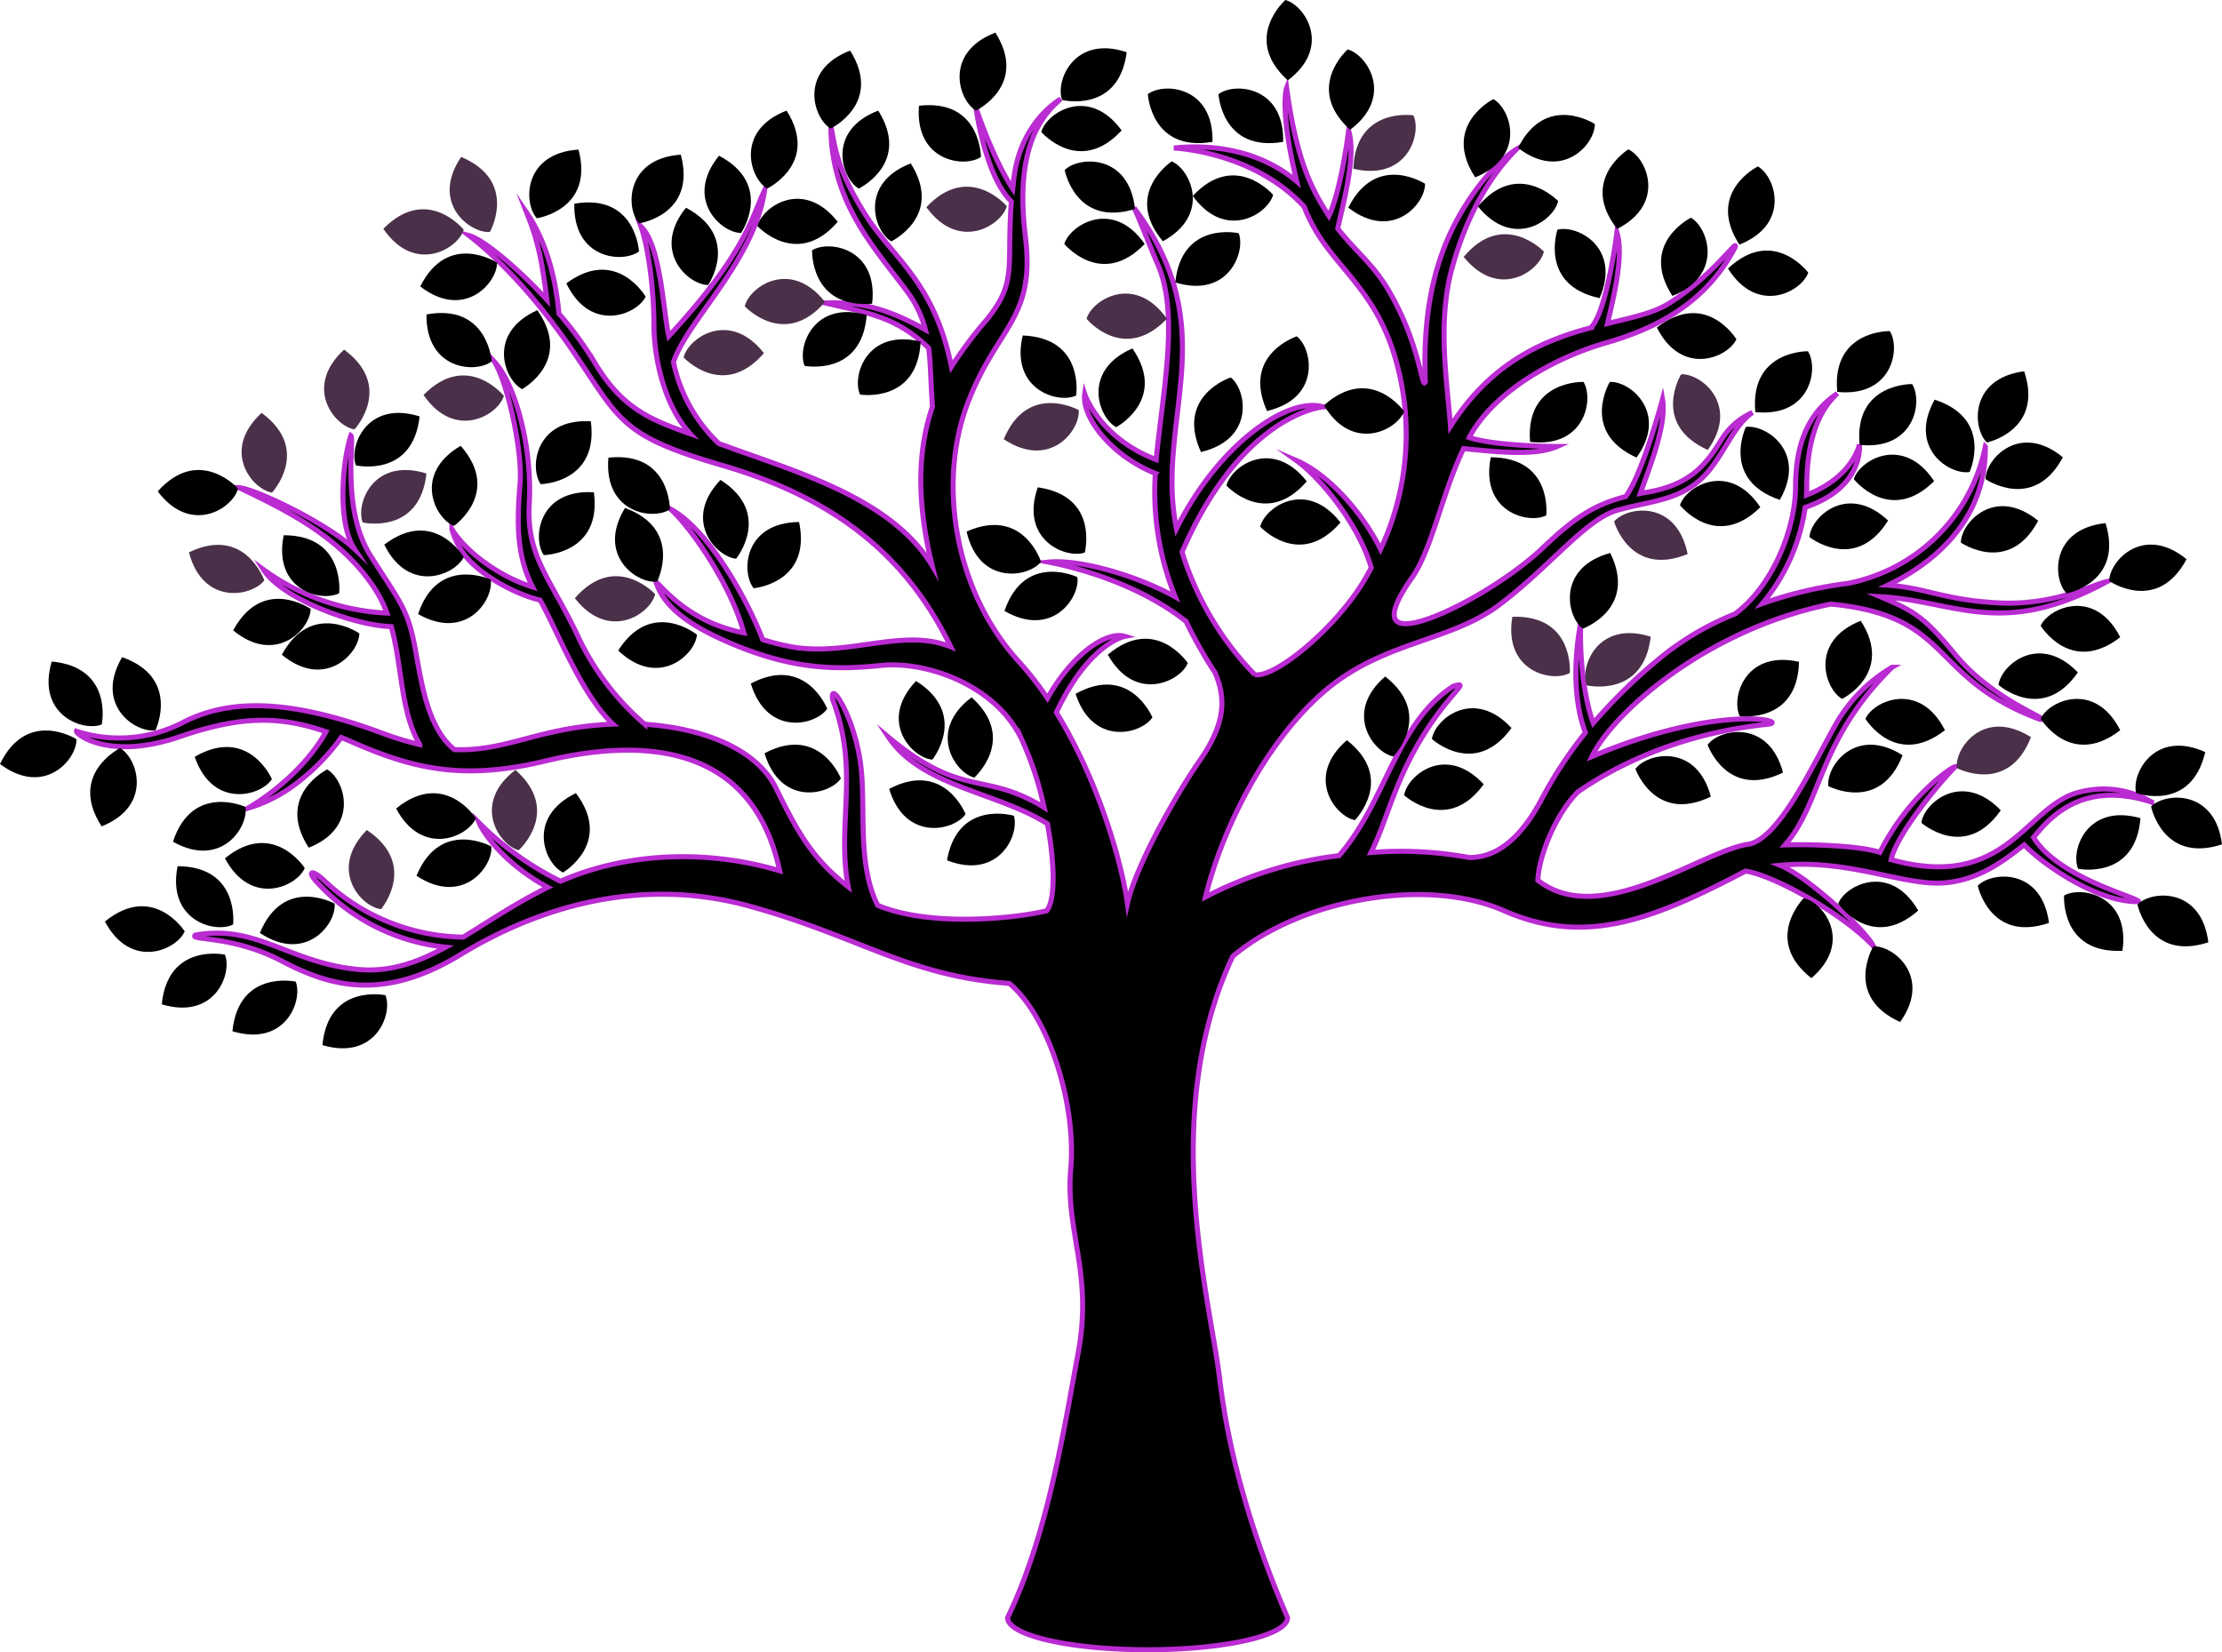 <svg xmlns="http://www.w3.org/2000/svg" viewBox="0 0 440.52 327.61"><defs><style>.cls-1{stroke:#ba2bd2;stroke-miterlimit:10;}.cls-2{fill:#4b304a;}</style></defs><g id="Layer_2" data-name="Layer 2"><g id="Layer_2-2" data-name="Layer 2"><path class="cls-1" d="M412.53,157c-10.92,2.4-14.38,19.91-37.61,13.46.92-4.43,8.11-13.65,12.72-18.44-.69,0-9.41,5.9-14.94,17-3.87-1.3-13.27-1.66-18.81-1.48,7.38-8.48,6.46-20.65,21.21-35.22a30.77,30.77,0,0,0-11.43,11.8c-4.61,8.3-10.88,21.76-16.78,23.24-9.22,1.1-29.51,17-42,7.19.18-5,3.68-13.28,7.92-17.52,7.2-5,19.92-11.62,38-13.46,3.5-.74-10.86-3.87-35.21,6.45,3.68-7.93,21.93-25.07,47.38-30.24,24.52,2.4,19.12,14.57,41.49,22.87,2.58.18-9.17-3.61-16.72-12.73-6.17-7.45-8-8.66-15-11.61,14.57.73,24,8.48,45-3-2.32.38-10.32,4.79-21.38,4.24s-14.39-3-22.13-3.51c10.51-5,19.54-14,19.36-27.47a34.58,34.58,0,0,1-27.29,27.11,81.69,81.69,0,0,0-16.92,4,38.13,38.13,0,0,0,8.49-19.07c11.69-4,10.76-12.19,10.77-12.56h0c0,.07-1.21,6.5-10.51,10.11,0-.57.06-1.14.06-1.69,0-8.66,2.07-14.8,6.07-18.45h0c-5.1,3.39-8.29,9-8.29,18.45,0,8.28-4.47,19.67-12,25.26a57.12,57.12,0,0,0-13.61,7.74,105.83,105.83,0,0,0-14.5,13.92c-1.85-5-2.79-13.49-2.46-19.94,0,0-2.74,12.19.9,21.83a82.25,82.25,0,0,0-8.65,13.14c-5.16,9.78-10.51,11.62-14.38,11.62a74.74,74.74,0,0,0-19.48-1c3-5.93,4.29-12.68,9.16-21.2,5.9-10.32,11.06-13,7.13-11.76-11.41,7.42-13.26,22.86-22.63,33.58A77.55,77.55,0,0,0,239,177.85c2.76-11.62,10.69-29.14,22.68-40s25.63-10.32,35.77-18.07,17-16.87,23.23-18.62,11.44-1.85,16.05-5.72,6.55-10.79,10.69-13.64a13.84,13.84,0,0,0-6.17,5.42c-3,4.89-6.18,9-15,10.43l-1.06.2c1.8-5.11,5.29-13.6,4.41-18.67,0,0-3.94,14.78-7.31,19.29C316,100.06,312,102.79,306,108.51c-7.19,6.83-19.36,13.65-25.44,14.94s-4.8-3-.56-9c3.87-5.54,5.9-16.6,10.15-25.5,5.44.51,14,1.62,18.56-.42,0,0-12,0-17.44-1.78a3.24,3.24,0,0,1,.17-.32c5.16-9.22,17.33-15.68,26.92-18.44S338,60.39,343.94,49.14c.92-2.4-4.35,5.67-13.24,11.13-2.95,1.82-7.19,2.7-12,3.88,1.22-5.35,3.27-13.42,1.86-18.05,0,0-1.91,15.25-5,18.69,0,0,0,.1,0,.15-9.11,2.43-19.74,6.61-28,19.6-.55-8.29-2.76-20.41.37-31.59s7.93-18.56,12.72-23.36c0,0-3.68,2.06-8.2,8.29-6.45,8.89-10.6,20.29-9.87,37.81-.73,1.85-.92-7.37-7.37-18.25-3.06-5.16-6.57-7.7-10-12.13,1.13-5.24,3.7-14.36,2.16-19.4,0,0-1.46,11.69-3.91,16.91-3.14-4.89-6.35-10.42-8.38-25.4,0,0-1.5,3.88,2,18.56-10.27-8.75-23.76-6.61-24.38-6.63h0c.16,0,15.83.7,25.86,11.64C263,52.77,272.66,55.85,277,72.37a53.74,53.74,0,0,1-3.3,36.54C270.15,101.68,263.32,94,257,91.3c4.45,3.18,12.19,12.21,14.86,21.26-.44.84-.89,1.64-1.34,2.41-5.53,9.4-17.7,19.54-21.76,18.81a60.75,60.75,0,0,1-14.42-24.31c12-27.6,28-28.79,28-28.79-7.2-2.11-20.93,7.66-29.1,24.17a47.24,47.24,0,0,1-.86-7.58c-.55-18.63,8.48-34.67-7.56-56.06.47.64,3.86,9.36,4.52,10.78,3.84,8.31,2.12,20.2.64,32.37-.26,2.18-.55,4.43-.76,6.78-11.31-4.33-14.17-13-14.17-13-.64,4.48,5.16,12.19,14,15.73A55.48,55.48,0,0,0,233,118.35c-7.44-4.14-18.82-7.51-25.11-6.89,4.32.83,17.29,3.88,27.24,11.75a92.26,92.26,0,0,0,5.77,10.2c2.21,5.16,2,10.14-3,17.33s-12.72,21-14.38,28.4c-1.17-8.29-5.78-24.39-14.1-37.88C215.91,127.5,223,126.18,223,126.18c-3.74-1.14-10.64,3.78-15.33,12.28a64.88,64.88,0,0,0-5.68-7.27c-13.09-14.38-16-35.95-10.14-51.26s13.46-16.59,11.44-33,2.39-23.42,7-27.29c0,0-8.39,4.6-9.4,16.78,0,.34-.07.67-.11,1-3-4.55-5.75-11.55-7.27-15.94,0,0,1.79,13.36,7,18.49-1,13.1,1.28,15.9-5,23.55a79.79,79.79,0,0,0-6.88,9.19c-3.45-16.94-11.55-21.37-17.09-30.19-5.9-9.38-6-13.67-6.82-17.54,0,15.31,8.85,24.34,15.12,32.83a21.14,21.14,0,0,1,3.62,7.57c-7-3.88-12.29-5.59-19.85-5.3,8.57,2,14.11,2.74,20.51,8.94.43,3.49.4,7.24.75,11.62-2.61,7.55-3.51,17.56-.05,31.56-7.93-13.27-26.93-18.62-40-23.42l-2.3-.82a30.93,30.93,0,0,1-9-16.14c2.59-8.11,16.05-20.1,18.07-34.11-2.67,5.57-3.68,12.35-19,28.95-1.1-4.8-1.56-18-5.53-21.76,1.48,4.05,2.58,12.54,2.58,19.54,0,6.07,1.84,15.77,7.22,21.58-8.3-2.89-13.72-5.31-19-14.2a71.8,71.8,0,0,0-7.05-9.63c-1.06-11.95-5.16-18.2-6.39-20,1.46,3.76,2.78,7,4,17.25-6.18-6.71-12.74-12-15.43-12.73,4.35,3.35,12.35,10.7,21.2,23.79s9.22,16,28.95,21.76,35.59,15.85,45.36,36c-9.4-3.87-20.28,2-31.53,0a45.52,45.52,0,0,1-5.77-1.45c-3.1-8.1-10.82-21.91-18.32-25.9,3.86,3.38,12,14.9,14.6,24.58-9.91-1.92-14.91-7.61-17.43-10.13,1.29,4.32,5.49,8,13.09,11.43,13.45,6.1,22.5,6.08,31.53,5.16s22.68,3.87,27.85,14.57A65.45,65.45,0,0,1,207,160.11c-11.93-7.32-16.08-1.63-30.85-13.94,6.56,9.81,21.68,10.93,31.51,17.17,1.43,7.82,1.62,15.07-.16,17.27-7.85,1.8-23.82,3-33.51-1.11-4-8.21-2.39-18.19-3.25-26.94-1-10.05-6.39-18.23-5.65-13.81,5.4,14.19.71,24.66,3.08,37.09-7-5.48-9.85-10.43-14.33-19.57-3.78-7.68-14.22-11.87-26-12.65a52.21,52.21,0,0,1-13.41-17.77c-5.44-11.44-10.09-15.47-9.5-26,.62-10.92-2.63-23.37-6.82-28,2.77,4.79,5.49,18,5,24-.68,8.09-.67,14.32,2.48,20.54-6.48-2-13.18-6.87-16-11.47a14.89,14.89,0,0,0,2.9,5.59c3.59,4.16,10.31,7.5,14.58,8.48,3.48,6.15,8.2,18.8,14.48,24.6-1.7.06-3.41.19-5.11.39-11.14,1.29-17.1,5-26.37,4.66-5.34-4.42-6.48-13.14-7.75-20-1.47-7.93-3-9.22-8.85-18.44S70.3,86.94,69.56,86.39c-1.66,5-2.77,17.15.74,22.49-5.72-5.34-19.92-12-22.87-12.17,8.85,4.26,20.1,9.59,26.92,20.1a24,24,0,0,1,2.36,4.76,45.39,45.39,0,0,1-24.48-8.63c3.77,5.9,18.18,11.11,25.34,11.31,2.21,8,1.81,16.87,5.66,23.39a58.73,58.73,0,0,1-7.4-2.25c-19.36-7.19-31-6.64-39.83-2A27.49,27.49,0,0,1,15.16,145c-.18.56,6.53,5.86,20.42,1.09,11.87-4.08,19.67-4.26,29.05-1-3.42,6.19-9.66,11.73-15.48,15.16a29,29,0,0,0,8.61-4.17,42.61,42.61,0,0,0,9.89-9.85c.63.25,1.26.52,1.91.8,11.8,5.17,21.76,7.93,38.54,3.87s40.75-5,46.47,21.76c-12.37-3.71-28.64-4.37-43.44,2.08A60.62,60.62,0,0,1,95,163.18h0c.73,1.81,4.82,8,13.6,12.76-6.38,3.15-11.72,6.81-16.77,9.88a41,41,0,0,1-27.9-11.54c-2.44-2.1-2.9-1.21-1,.73a40,40,0,0,0,25.43,12.8c-5.53,3-10.95,5-17.35,4.42-13.64-1.29-20.09-9-32.26-6.82-1.48,1.1,7.37,0,17.14,5.16s20.29,7.93,35.41-1.29,35.4-15.67,57.34-9.59S180,193.52,200.11,195c7.93,6.64,13.28,24.16,12.17,36.7s4.43,20.65,1.48,36.51-6.09,36.14-14,52.55c0,3.52,12.43,6.36,27.75,6.36s27.75-2.84,27.75-6.36c-6.82-15.86-11.61-31.9-13.46-47.39s-12.17-52.37,2.58-83.71c12.91-11.07,38-16,53.73-9.1s28.76,2.29,47.94-7.83c5.16.7,18.93,8.07,25.38,14.9-1.59-3.24-13-13.81-18.53-16.05,13.28-1.3,24.06,3.88,32,3.51s13.65-5.53,16.41-7.56c3.51,3.69,14.39,11.43,22.68,11.25-.18-.92-15.85-4.61-20.83-12.73,2.76-3.31,9.22-11.61,23.42-7A18.75,18.75,0,0,0,412.53,157Z"/><path d="M58.62,194.64s-11.31-2.45-12.54,9.84C56.65,207.68,60.09,198.33,58.62,194.64Z"/><path d="M44.6,189.3s-11.3-2.46-12.53,9.84C42.64,202.33,46.08,193,44.6,189.3Z"/><path d="M36.62,184.67s-6.24-9.75-15.82-1.94C26,192.47,35.05,188.31,36.62,184.67Z"/><path d="M60.42,172.13s-6.24-9.74-15.82-1.94C49.8,179.94,58.85,175.78,60.42,172.13Z"/><path d="M46.21,183.32s1.39-11.49-11-11.57C33.05,182.57,42.67,185.13,46.21,183.32Z"/><path d="M48.66,160s-10.51-4.84-14.37,6.9C43.92,172.32,49.3,163.94,48.66,160Z"/><path d="M53.91,154.48s-4.62-10.61-15.31-4.42C42.19,160.51,51.78,157.83,53.91,154.48Z"/><path d="M64.86,152.57s-10.37,5.15-3.65,15.52C71.46,164,68.31,154.53,64.86,152.57Z"/><path d="M23.8,148.34s-10.37,5.15-3.65,15.52C30.4,159.75,27.26,150.3,23.8,148.34Z"/><path d="M15.16,146.57S5.39,140.37,0,151.49C8.82,158.13,15.27,150.54,15.16,146.57Z"/><path d="M20.17,143.65s2.39-11.32-9.91-12.48C7.12,141.76,16.49,145.15,20.17,143.65Z"/><path d="M30.82,144.81s5-10.42-6.61-14.5C18.62,139.84,26.89,145.38,30.82,144.81Z"/><path d="M61.59,120.74S52.1,114.11,46.23,125C54.75,132,61.53,124.71,61.59,120.74Z"/><path d="M71.24,125.6s-9.49-6.63-15.36,4.23C64.4,136.86,71.18,129.57,71.24,125.6Z"/><path class="cls-2" d="M52.4,115.08s-3.81-10.93-14.94-5.56C40.25,120.2,50,118.26,52.4,115.08Z"/><path d="M67.24,117.63s1.32-11.5-11-11.5C54.07,117,63.71,119.47,67.24,117.63Z"/><path d="M47.2,96.88s-7.68-8.65-15.93.55C37.92,106.25,46.21,100.73,47.2,96.88Z"/><path class="cls-2" d="M53.93,97.67s7.88-8.47-2.06-15.8C43.73,89.34,50,97.06,53.93,97.67Z"/><path class="cls-2" d="M70.28,85.14s7.88-8.48-2.06-15.81C60.08,76.8,66.36,84.52,70.28,85.14Z"/><path d="M70.56,92.28s11.28,2.57,12.63-9.71C72.66,79.27,69.12,88.58,70.56,92.28Z"/><path class="cls-2" d="M71.91,103.6s11.28,2.57,12.64-9.71C74,90.59,70.47,99.9,71.91,103.6Z"/><path d="M90,104.28s9.5-6.61,1.33-15.88C81.77,94,86.27,102.85,90,104.28Z"/><path d="M91.94,110.45S86,100.5,76.19,108C81.06,117.89,90.25,114,91.94,110.45Z"/><path d="M97.28,114.92s-10.5-4.87-14.39,6.85C92.51,127.2,97.91,118.84,97.28,114.92Z"/><path d="M97.49,71.65s-.79-11.54-12.94-9.3C84.42,73.39,94.35,74.1,97.49,71.65Z"/><path class="cls-2" d="M99.9,78.5s-7.28-9-15.93-.18C90.21,87.43,98.75,82.3,99.9,78.5Z"/><path class="cls-2" d="M91.94,45.55s-7.28-9-15.94-.18C82.24,54.48,90.78,49.35,91.94,45.55Z"/><path d="M98.54,52.08s-9.69-6.33-15.22,4.72C92.06,63.56,98.6,56.05,98.54,52.08Z"/><path class="cls-2" d="M97.12,46s5.69-10.07-5.69-14.88C85.25,40.24,93.16,46.29,97.12,46Z"/><path d="M106.43,43.28s11.44-1.69,8.26-13.62C103.67,30.39,103.74,40.35,106.43,43.28Z"/><path d="M126.71,44.29s11.45-1.68,8.26-13.62C124,31.41,124,41.36,126.71,44.29Z"/><path d="M126.69,49.85s-.65-11.56-12.83-9.46C113.6,51.43,123.53,52.25,126.69,49.85Z"/><path d="M128,58.82s-5.81-10-15.72-2.63C117.07,66.16,126.29,62.4,128,58.82Z"/><path d="M152.09,37.39s10.44-5,3.86-15.46C145.64,25.89,148.66,35.38,152.09,37.39Z"/><path d="M164.68,25.49s10.43-5,3.86-15.46C158.23,14,161.25,23.49,164.68,25.49Z"/><path d="M170.25,37.39s10.44-5,3.86-15.46C163.8,25.89,166.82,35.38,170.25,37.39Z"/><path d="M176.7,47.86s10.44-5,3.86-15.46C170.25,36.37,173.27,45.86,176.7,47.86Z"/><path d="M193.48,21.93s10.44-5,3.86-15.46C187,10.43,190.05,19.92,193.48,21.93Z"/><path d="M210.56,19.82s11.23,2.78,12.81-9.47C212.9,6.85,209.19,16.09,210.56,19.82Z"/><path d="M206.44,26.17s7.56,8.77,15.93-.31C215.85,16.94,207.48,22.34,206.44,26.17Z"/><path d="M227.56,18.67s.65,11.55,12.82,9.46C240.64,17.09,230.72,16.26,227.56,18.67Z"/><path d="M241.57,18.67s.65,11.55,12.82,9.46C254.65,17.09,244.73,16.26,241.57,18.67Z"/><path d="M254.83,0s-8.69,7.65.48,15.93C264.16,9.31,258.67,1,254.83,0Z"/><path d="M267.18,9.8s-8.68,7.65.49,15.93C276.51,19.11,271,10.8,267.18,9.8Z"/><path class="cls-2" d="M280.21,22.87s-11.44-1.75-11.91,10.59C279.05,36,281.91,26.46,280.21,22.87Z"/><path d="M282.52,36.44s-9.69-6.31-15.21,4.74C276.06,47.92,282.59,40.41,282.52,36.44Z"/><path d="M316.18,24.59s-9.7-6.32-15.22,4.73C309.71,36.07,316.25,28.56,316.18,24.59Z"/><path d="M308.91,39.87s-8-8.4-15.9,1.07C300,49.53,308.05,43.75,308.91,39.87Z"/><path class="cls-2" d="M306.08,49.88s-8-8.4-15.9,1.06C297.12,59.54,305.22,53.75,306.08,49.88Z"/><path d="M322.82,29.62S313,35.7,320.61,45.4C330.44,40.37,326.44,31.25,322.82,29.62Z"/><path d="M308.77,45.55s-3.71,11,8.36,13.57C321.5,49,312.6,44.5,308.77,45.55Z"/><path d="M348.51,33s-10.38,5.13-3.67,15.5C355.09,44.44,352,35,348.51,33Z"/><path d="M335.23,43.17s-10.38,5.13-3.67,15.51C341.82,54.58,338.68,45.13,335.23,43.17Z"/><path d="M358.49,54.06s-6.92-9.28-15.91-.81C348.46,62.6,357.19,57.81,358.49,54.06Z"/><path d="M344.25,67.27s-6-9.9-15.77-2.33C333.44,74.81,342.59,70.88,344.25,67.27Z"/><path d="M306.55,102.2s1.36-11.49-11-11.53C293.39,101.5,303,104,306.55,102.2Z"/><path d="M313.94,75.73s-11.57-.42-10.6,11.89C314.31,88.9,316,79.09,313.94,75.73Z"/><path d="M319.15,75.73s-5.95,9.93,5.3,15C330.87,81.77,323.12,75.51,319.15,75.73Z"/><path class="cls-2" d="M333.28,74.22s-6,9.92,5.29,15C345,80.26,337.24,74,333.28,74.22Z"/><path d="M358.43,69.65S346.86,69.41,348,81.71C359,82.82,360.59,73,358.43,69.65Z"/><path d="M374.66,65.65s-11.57-.24-10.42,12.06C375.23,78.82,376.81,69,374.66,65.65Z"/><path d="M346.12,84.67s-5,10.46,6.73,14.45C358.36,89.55,350,84.07,346.12,84.67Z"/><path d="M333.06,100.17s7.16,9.09,15.93.4C342.87,91.37,334.27,96.38,333.06,100.17Z"/><path class="cls-2" d="M320,103.41s3.15,11.14,14.58,6.45C332.4,99,322.53,100.38,320,103.41Z"/><path d="M367.52,95s7.16,9.1,15.93.4C377.34,86.16,368.73,91.17,367.52,95Z"/><path d="M358.73,106.49s9.06,7.21,15.59-3.28C366.25,95.67,359,102.53,358.73,106.49Z"/><path d="M393.91,87.74s11.32-2.41,7.39-14.12C390.35,75.05,391.05,85,393.91,87.74Z"/><path d="M390.48,93.59s4.82-10.52-6.93-14.34C378.17,88.89,386.57,94.25,390.48,93.59Z"/><path d="M393.63,95s9.53,6.57,15.34-4.33C400.41,83.65,393.67,91,393.63,95Z"/><path d="M388.75,107.59s9.52,6.57,15.33-4.33C395.52,96.28,388.78,103.62,388.75,107.59Z"/><path d="M418.16,115.2s9.52,6.58,15.33-4.32C424.93,103.9,418.19,111.23,418.16,115.2Z"/><path d="M409.71,117.67s11.38-2.14,7.72-13.94C406.45,104.9,406.92,114.85,409.71,117.67Z"/><path d="M404.57,124.08s6,9.87,15.77,2.27C415.35,116.5,406.21,120.46,404.57,124.08Z"/><path d="M404.57,142.52s6,9.87,15.77,2.27C415.35,134.94,406.21,138.9,404.57,142.52Z"/><path d="M369.82,142.52s6,9.87,15.77,2.27C380.6,134.94,371.47,138.9,369.82,142.52Z"/><path d="M365.2,138.58s10.38-5.11,3.7-15.49C358.63,127.16,361.75,136.61,365.2,138.58Z"/><path d="M338.54,147.68s3.85,10.92,14.95,5.51C350.66,142.52,340.9,144.49,338.54,147.68Z"/><path d="M324.23,152.46s3.84,10.91,14.95,5.5C336.35,147.29,326.59,149.27,324.23,152.46Z"/><path d="M344.91,142s11.47,1.58,11.75-10.77C345.87,128.83,343.16,138.41,344.91,142Z"/><path d="M313.79,124.65s10.9-3.89,5.45-15C308.58,112.55,310.59,122.31,313.79,124.65Z"/><path class="cls-2" d="M311.22,133.44s.95-11.54-11.39-11.14C298,133.2,307.76,135.38,311.22,133.44Z"/><path class="cls-2" d="M314.58,135.9s11.27,2.62,12.68-9.65C316.74,122.9,313.16,132.19,314.58,135.9Z"/><path d="M283.88,146.53s8.54,7.82,15.78-2.18C292.14,136.26,284.46,142.6,283.88,146.53Z"/><path d="M278.37,157.69s8.54,7.82,15.78-2.18C286.63,147.42,279,153.77,278.37,157.69Z"/><path d="M276.23,150s8.12-8.25-1.61-15.86C266.27,141.34,272.32,149.24,276.23,150Z"/><path d="M268.62,162.62s8.13-8.24-1.6-15.85C258.66,154,264.72,161.9,268.62,162.62Z"/><path d="M362.48,155.88s10.25,5.39,14.71-6.13C367.85,143.85,362,151.94,362.48,155.88Z"/><path class="cls-2" d="M387.94,152.3s10.24,5.38,14.7-6.13C393.31,140.26,387.5,148.35,387.94,152.3Z"/><path d="M426.46,159.93s2.32,11.34,14.06,7.5C439.18,156.47,429.24,157.09,426.46,159.93Z"/><path d="M423.5,157.25s10.9,3.9,13.7-8.13C427.13,144.59,422.52,153.41,423.5,157.25Z"/><path d="M423.76,179.35s2.32,11.34,14.05,7.5C436.47,175.89,426.53,176.51,423.76,179.35Z"/><path d="M371.39,187.65s-5.94,9.94,5.32,15C383.11,193.67,375.35,187.43,371.39,187.65Z"/><path d="M364.43,179.18s6.59,9.52,15.87,1.37C374.76,171,365.86,175.48,364.43,179.18Z"/><path d="M409.21,177.58s-.77,11.55,11.57,10.95C422.39,177.61,412.64,175.58,409.21,177.58Z"/><path d="M412,172.28s11.36,2.26,12.36-10.05C413.72,159.22,410.44,168.62,412,172.28Z"/><path d="M380.92,163.15s8.69,7.66,15.74-2.48C389,152.73,381.43,159.21,380.92,163.15Z"/><path d="M396.21,135.81s8.69,7.66,15.74-2.48C404.27,125.39,396.71,131.87,396.21,135.81Z"/><path d="M392.1,175.63S394.51,187,406.22,183C404.79,172.06,394.85,172.77,392.1,175.63Z"/><path d="M357.58,178.11s-8.16,8.21,1.53,15.85C367.5,186.78,361.48,178.85,357.58,178.11Z"/><path d="M379.08,76.16s-11.57-.24-10.41,12.06C379.66,89.33,381.24,79.5,379.08,76.16Z"/><path d="M296.07,19.65s-10.35,5.17-3.61,15.52C302.71,31,299.53,21.6,296.07,19.65Z"/><path d="M211.08,33.72s2.13,11.37,13.94,7.72C223.85,30.46,213.9,30.92,211.08,33.72Z"/><path d="M211,48.37s7.37,8.93,15.94,0C220.65,39.35,212.17,44.56,211,48.37Z"/><path class="cls-2" d="M215.41,63.21s7.36,8.93,15.93,0C225,54.19,216.53,59.4,215.41,63.21Z"/><path d="M232.3,32s-9.68,6.35-1.76,15.84C240.22,42.56,236,33.56,232.3,32Z"/><path d="M245.58,46.24S234.28,43.71,233,56C243.53,59.26,247,49.93,245.58,46.24Z"/><path d="M257.1,66.69s-11,3.56-5.91,14.8C261.94,79,260.23,69.14,257.1,66.69Z"/><path d="M244,74.84s-11,3.55-5.91,14.79C248.85,87.09,247.14,77.28,244,74.84Z"/><path d="M243.15,96.29s7.84,8.51,15.92-.84C252.25,86.76,244.06,92.42,243.15,96.29Z"/><path d="M249.84,104.44s7.85,8.51,15.92-.84C259,94.91,250.76,100.57,249.84,104.44Z"/><path d="M278.37,81.56s-6.69-9.44-15.89-1.19C268.13,89.86,277,85.28,278.37,81.56Z"/><path d="M194.47,31.13s0-11.58-12.28-10.16C181.31,32,191.18,33.36,194.47,31.13Z"/><path class="cls-2" d="M199.6,40.88s-7.5-8.82-15.94.2C190.12,50,198.53,44.7,199.6,40.88Z"/><path d="M252.4,38.64s-7.5-8.82-15.93.21C242.93,47.8,251.33,42.47,252.4,38.64Z"/><path d="M146.92,46.2s6.54-9.54-4.37-15.33C135.59,39.45,142.94,46.17,146.92,46.2Z"/><path d="M140.39,56.52S146.94,47,136,41.19C129.07,49.77,136.42,56.49,140.39,56.52Z"/><path d="M150.17,44.84s7.85,8.5,15.91-.86C159.26,35.3,151.08,41,150.17,44.84Z"/><path class="cls-2" d="M135.53,70.87s7.85,8.51,15.92-.85C144.62,61.33,136.44,67,135.53,70.87Z"/><path class="cls-2" d="M147.65,60.73s7.85,8.51,15.91-.85C156.74,51.19,148.56,56.87,147.65,60.73Z"/><path d="M159.51,72.54s11.36,2.22,12.32-10.09C161.2,59.47,158,68.89,159.51,72.54Z"/><path d="M170.52,78.24s11.42,1.83,12-10.51C171.76,65.12,168.84,74.64,170.52,78.24Z"/><path d="M161,49.63s-.42,11.57,11.9,10.6C174.19,49.26,164.38,47.53,161,49.63Z"/><path d="M107.81,110.07s11.57-.22,9.93-12.46C106.71,96.94,105.52,106.82,107.81,110.07Z"/><path d="M130.28,115.32s5.22-10.33-6.37-14.6C118.16,110.15,126.34,115.83,130.28,115.32Z"/><path class="cls-2" d="M129.88,117.81s-7.83-8.52-15.91.81C120.76,127.33,129,121.68,129.88,117.81Z"/><path d="M132.81,101s.09-11.57-12.19-10.25C119.65,101.78,129.5,103.23,132.81,101Z"/><path d="M145.94,110.79s7.31-9-3.1-15.63C135.21,103.13,142,110.43,145.94,110.79Z"/><path d="M149.42,116.64s11.53-1,9-13.13C147.41,103.61,146.91,113.56,149.42,116.64Z"/><path d="M213.35,78.43S215.11,67,202.76,66.52C200.22,77.27,209.76,80.13,213.35,78.43Z"/><path class="cls-2" d="M213.86,81.31S203.75,75.68,199,87.09C208.2,93.21,214.2,85.27,213.86,81.31Z"/><path d="M221.29,84.7s10.22-5.43,3.22-15.61C214.38,73.48,217.78,82.84,221.29,84.7Z"/><path d="M206.39,111.4s-3.48-11-14.76-6C194.1,116.16,203.92,114.51,206.39,111.4Z"/><path d="M215.06,109.56s2.92-11.2-9.32-12.93C202.12,107.07,211.32,110.88,215.06,109.56Z"/><path d="M213.59,114.43s-10.45-5-14.45,6.71C208.7,126.67,214.19,118.36,213.59,114.43Z"/><path d="M235.48,131.48s-6.41-9.64-15.85-1.67C225,139.46,234,135.15,235.48,131.48Z"/><path d="M228.47,142.25s-4.45-10.69-15.23-4.67C216.65,148.08,226.29,145.57,228.47,142.25Z"/><path d="M184.84,150.63s7.23-9-3.23-15.6C174,143.07,180.88,150.31,184.84,150.63Z"/><path d="M191.43,161.43s-4.24-10.77-15.15-5C179.5,167,189.18,164.71,191.43,161.43Z"/><path d="M201,161.75s-11.09-3.32-13.26,8.84C198,174.59,202.18,165.54,201,161.75Z"/><path d="M193.15,154.19s8.66-7.67-.53-15.92C183.8,144.9,189.3,153.2,193.15,154.19Z"/><path d="M166.71,154.36s-4.24-10.77-15.14-5C154.78,160,164.47,157.64,166.71,154.36Z"/><path d="M164,140.54s-4.24-10.77-15.15-5C152.08,146.15,161.76,143.82,164,140.54Z"/><path d="M138.18,125.85s-9-7.28-15.62,3.14C130.57,136.6,137.84,129.81,138.18,125.85Z"/><path d="M107.2,96s11.57-.22,9.93-12.46C106.11,82.89,104.91,92.77,107.2,96Z"/><path d="M103.52,77.16s10.14-5.59,3-15.65C96.43,66.06,100,75.36,103.52,77.16Z"/><path d="M94.35,162.26s-6.24-9.75-15.82-1.94C83.73,170.06,92.78,165.9,94.35,162.26Z"/><path class="cls-2" d="M75.55,180.27s7.46-8.84-2.83-15.68C65,172.44,71.6,179.85,75.55,180.27Z"/><path d="M97.41,167.84s-10.12-5.61-14.84,5.81C91.78,179.75,97.76,171.79,97.41,167.84Z"/><path d="M76.42,197.34s-11.32-2.41-12.5,9.89C74.51,210.38,77.91,201,76.42,197.34Z"/><path d="M66.35,179.18S56.23,173.57,51.52,185C60.72,191.09,66.71,183.14,66.35,179.18Z"/><path d="M111.63,173s10-5.87,2.54-15.73C104.23,162.11,108,171.31,111.63,173Z"/><path class="cls-2" d="M102.84,168.59s8.6-7.74-.65-15.92C93.41,159.37,99,167.63,102.84,168.59Z"/></g></g></svg>